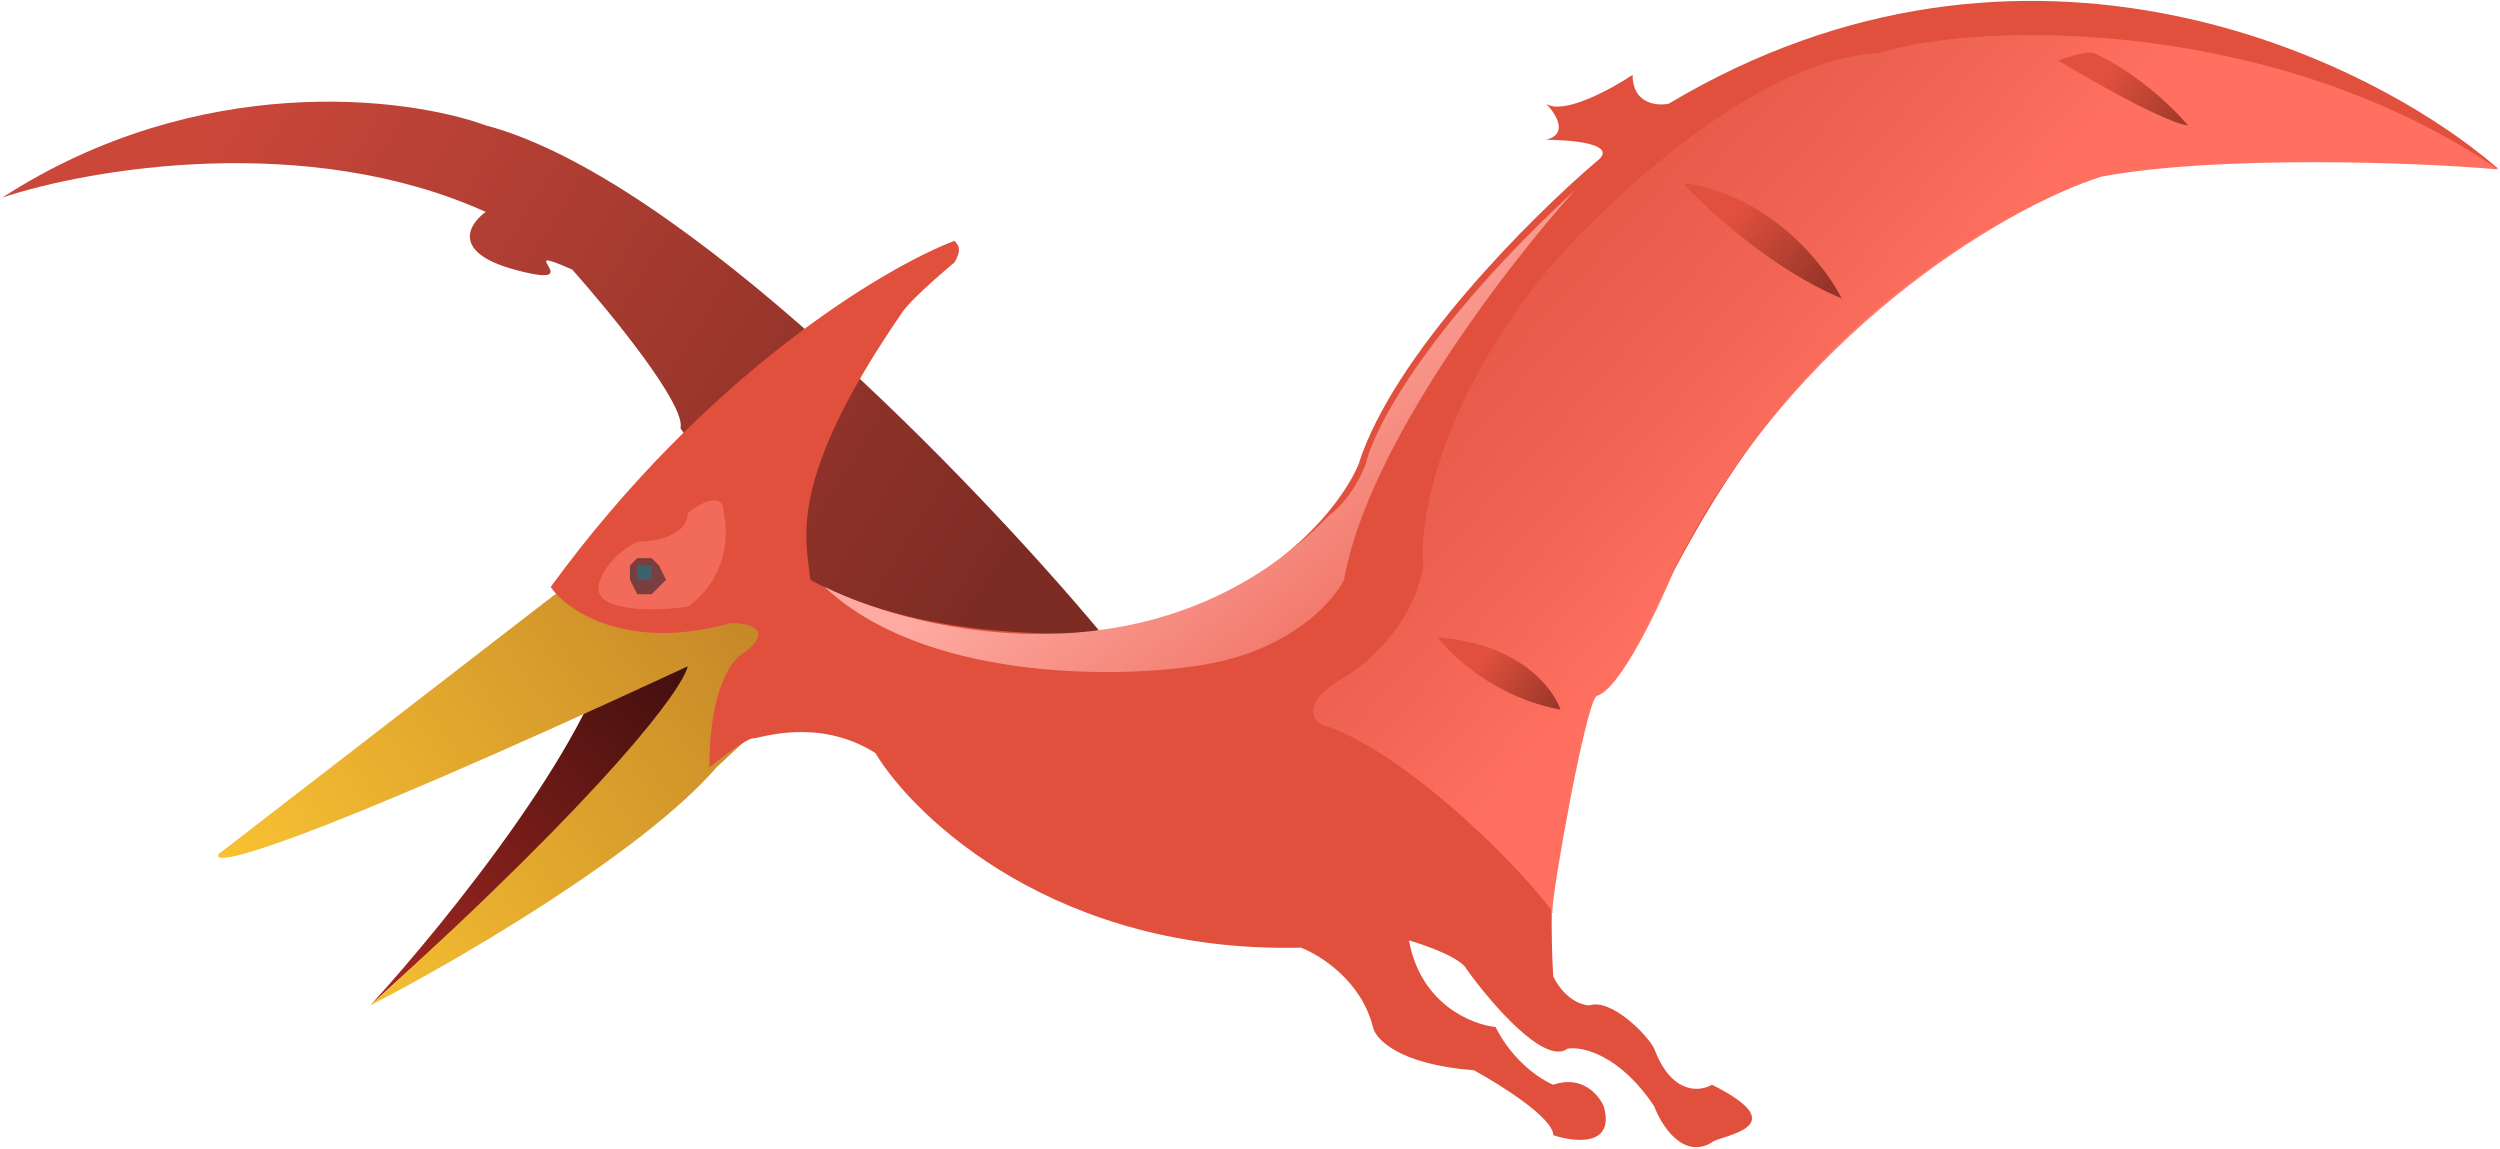 <svg width="579" height="266" viewBox="0 0 579 266" fill="none" xmlns="http://www.w3.org/2000/svg">
<path d="M112.495 29.037C157.933 41.064 226.09 112.006 254.489 145.973L201.033 162.678L157.599 99.198C158.936 93.853 141.451 72.47 132.541 62.447C117.507 55.765 137.553 67.458 119.177 62.447C104.477 58.438 108.597 51.867 112.495 49.083C71.066 30.373 20.616 39.06 0.57 45.742C46.008 16.34 94.119 22.354 112.495 29.037Z" fill="url(#paint0_linear)"/>
<path d="M142.565 144.302C139.892 168.358 103.586 213.351 85.767 232.84L162.611 162.678C170.63 153.323 155.929 144.302 142.565 144.302Z" fill="url(#paint1_linear)"/>
<path d="M50.686 197.759L145.906 124.256L191.01 154.325L165.952 177.713C148.579 197.759 105.256 222.817 85.767 232.84C141.896 182.056 158.156 159.337 159.27 154.325C67.057 197.091 48.459 201.1 50.686 197.759Z" fill="url(#paint2_linear)"/>
<path d="M386.461 24.025C469.318 -25.422 549.058 13.445 578.57 39.06C521.104 31.041 486.692 39.06 476.669 44.071C396.484 84.164 386.461 145.973 371.426 159.337C359.398 170.028 358.618 208.339 359.732 226.158C362.405 231.504 366.414 232.84 368.085 232.84C373.096 231.169 381.449 239.522 383.119 242.863C387.129 253.554 393.699 252.886 396.484 251.216C416.53 261.239 398.154 262.909 396.484 264.58C389.802 268.589 384.79 260.682 383.119 256.227C375.101 244.199 366.414 242.306 363.073 242.863C357.728 246.872 345.254 232.283 339.686 224.487C338.35 221.814 330.22 218.919 326.322 217.805C328.995 232.506 340.8 237.295 346.368 237.852C350.377 245.87 356.948 250.102 359.732 251.216C366.414 248.919 370.312 253.6 371.426 256.227C374.099 265.582 364.744 264.58 359.732 262.909C359.732 258.9 347.482 251.216 341.356 247.875C323.983 246.538 318.526 240.636 317.969 237.852C315.296 227.16 305.719 221.146 301.264 219.476C245.135 220.812 212.17 189.963 202.703 174.372C189.339 166.019 175.975 171.031 174.304 171.031C172.968 171.031 167.066 175.485 164.281 177.713C164.281 159.003 169.85 152.098 172.634 150.984C179.316 145.639 173.191 144.302 169.293 144.302C145.237 150.984 131.428 141.518 127.53 135.95C163.613 86.502 204.931 61.89 221.079 55.765C222.42 57.211 222.459 58.294 221.079 60.745C221.079 60.745 211.413 68.777 209.012 72.262C181.915 111.59 186.729 124.882 187.669 134.279C211.724 147.643 246.694 147.643 261.172 145.973C294.582 137.954 310.73 117.017 314.628 107.551C322.647 82.159 354.721 50.196 369.755 37.389C375.101 33.38 364.187 32.377 358.062 32.377C363.407 31.041 360.289 26.252 358.062 24.025C362.071 26.698 373.096 20.684 378.108 17.343C378.108 24.025 383.676 24.582 386.461 24.025Z" fill="#E1503D"/>
<path d="M359.732 211.301C359.664 211.21 359.595 211.118 359.525 211.026C359.54 206.243 367.209 163.222 369.755 161.185C375.101 159.849 384.233 140.582 388.131 131.116C414.859 77.659 463.861 48.147 486.692 40.908C513.42 35.896 560.195 37.567 578.57 39.237C527.787 4.49 459.963 4.536 434.906 12.331C406.841 13.668 372.54 46.476 359.732 60.954C333.004 93.028 328.549 121.092 329.663 131.116C326.99 145.816 315.185 155.06 309.617 157.844C301.598 163.19 304.048 166.753 306.276 167.867C323.531 173.176 349.355 197.601 359.525 211.026C359.524 211.473 359.589 211.586 359.732 211.301Z" fill="url(#paint3_linear)"/>
<path d="M311.287 134.279C316.633 103.542 349.152 61.333 364.744 44.071C329.997 76.145 317.969 99.755 316.299 107.551C313.626 114.233 309.616 118.131 307.946 119.245C269.19 159.337 213.84 147.087 191.01 135.95C213.729 157.332 257.274 157.11 276.206 154.325C297.589 151.653 308.503 139.848 311.287 134.279Z" fill="url(#paint4_linear)"/>
<path d="M506.738 29.037C498.72 19.682 488.919 14.002 485.022 12.331C483.685 11.702 478.896 13.183 476.669 14.002C496.715 26.03 505.068 29.037 506.738 29.037Z" fill="url(#paint5_linear)"/>
<path d="M426.553 69.129C422.655 61.333 409.848 45.074 389.802 42.401C395.37 48.526 410.516 62.447 426.553 69.129Z" fill="url(#paint6_linear)"/>
<path d="M361.402 164.349C359.732 159.337 351.713 148.98 333.004 147.643C336.345 152.098 346.702 161.676 361.402 164.349Z" fill="url(#paint7_linear)"/>
<path d="M139.223 133.848C135.214 141.866 150.917 141.643 159.27 140.53C168.625 133.848 168.736 123.268 167.622 118.813C167.622 113.467 162.054 116.586 159.27 118.813C159.27 124.159 151.474 125.495 147.576 125.495C142.23 128.168 139.78 132.177 139.223 133.848Z" fill="#F26B5A"/>
<path d="M152.588 130.938L150.917 129.268H147.576L145.906 130.938V134.279L147.576 137.62H150.917L152.588 135.95L154.258 134.279L152.588 130.938Z" fill="#7A3E3E"/>
<path d="M150.917 130.938H147.576V134.279H150.917V130.938Z" fill="#3C626B"/>
<defs>
<linearGradient id="paint0_linear" x1="50.686" y1="29.037" x2="226.09" y2="139.291" gradientUnits="userSpaceOnUse">
<stop stop-color="#CA473A"/>
<stop offset="1" stop-color="#7D2C24"/>
</linearGradient>
<linearGradient id="paint1_linear" x1="164.281" y1="150.984" x2="92.449" y2="231.169" gradientUnits="userSpaceOnUse">
<stop stop-color="#3B0E0C"/>
<stop offset="1" stop-color="#A12722"/>
</linearGradient>
<linearGradient id="paint2_linear" x1="180.987" y1="145.973" x2="72.403" y2="224.487" gradientUnits="userSpaceOnUse">
<stop stop-color="#C48628"/>
<stop offset="1" stop-color="#F8C132"/>
</linearGradient>
<linearGradient id="paint3_linear" x1="343.027" y1="34.048" x2="421.541" y2="104.21" gradientUnits="userSpaceOnUse">
<stop offset="0.224" stop-color="#EE695A" stop-opacity="0.35"/>
<stop offset="1" stop-color="#FF7060"/>
</linearGradient>
<linearGradient id="paint4_linear" x1="274.536" y1="94.187" x2="322.981" y2="154.325" gradientUnits="userSpaceOnUse">
<stop stop-color="#FDAAA1"/>
<stop offset="1" stop-color="#EE695A"/>
</linearGradient>
<linearGradient id="paint5_linear" x1="491.704" y1="12.18" x2="511.75" y2="27.366" gradientUnits="userSpaceOnUse">
<stop stop-color="#E1503D"/>
<stop offset="1" stop-color="#943528"/>
</linearGradient>
<linearGradient id="paint6_linear" x1="408.178" y1="42.401" x2="428.224" y2="60.776" gradientUnits="userSpaceOnUse">
<stop stop-color="#E1503D"/>
<stop offset="1" stop-color="#943528"/>
</linearGradient>
<linearGradient id="paint7_linear" x1="347.203" y1="147.643" x2="364.743" y2="161.008" gradientUnits="userSpaceOnUse">
<stop stop-color="#E1503D"/>
<stop offset="1" stop-color="#943528"/>
</linearGradient>
</defs>
</svg>
